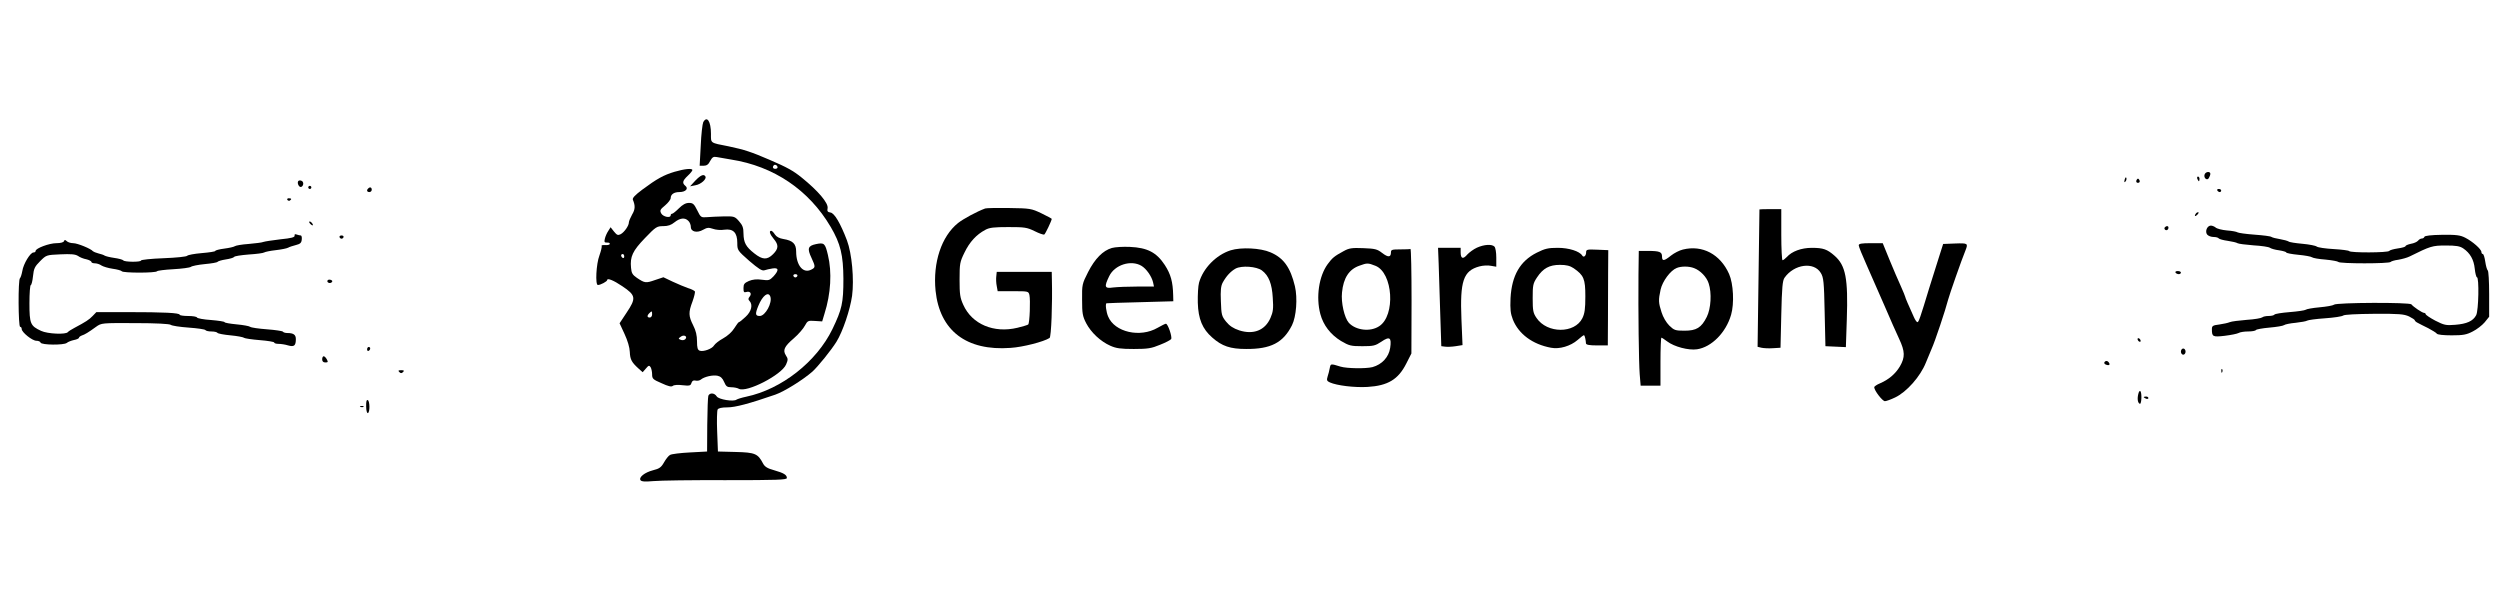 <?xml version="1.0" standalone="no"?>
<!DOCTYPE svg PUBLIC "-//W3C//DTD SVG 20010904//EN"
 "http://www.w3.org/TR/2001/REC-SVG-20010904/DTD/svg10.dtd">
<svg version="1.0" xmlns="http://www.w3.org/2000/svg"
 width="1614pt" height="384pt" viewBox="0 0 1614 384"
 preserveAspectRatio="xMidYMid meet">

<g transform="translate(0,384) scale(0.1,-0.1)"
fill="#000000" stroke="none">
<path d="M4540 3051 c-5 -11 -13 -78 -16 -150 l-7 -131 26 0 c19 0 31 8 42 31
14 25 21 29 43 25 15 -3 56 -10 92 -16 276 -43 503 -197 643 -435 64 -109 81
-182 82 -335 0 -156 -9 -196 -71 -325 -102 -210 -328 -388 -556 -436 -29 -6
-57 -15 -63 -19 -19 -15 -116 1 -128 21 -14 23 -45 25 -54 4 -3 -9 -6 -93 -7
-188 l-1 -172 -111 -6 c-60 -3 -118 -10 -128 -16 -10 -5 -27 -27 -39 -48 -18
-32 -30 -41 -71 -51 -54 -14 -93 -45 -81 -64 6 -9 28 -11 83 -6 41 4 252 7
469 6 329 0 393 2 393 14 0 20 -19 32 -82 50 -44 12 -61 23 -72 44 -33 63 -51
71 -176 74 l-115 3 -5 128 c-3 71 -1 135 3 143 5 9 26 14 63 14 51 0 141 24
309 82 58 20 178 95 239 148 35 31 124 141 157 195 40 65 87 204 100 295 14
105 -1 273 -33 358 -42 110 -81 177 -107 180 -18 3 -22 8 -18 28 6 32 -60 111
-168 198 -53 43 -94 66 -206 114 -118 51 -164 66 -264 87 -123 24 -115 19
-115 81 0 81 -26 119 -50 75z m480 -292 c0 -5 -7 -9 -15 -9 -15 0 -20 12 -9
23 8 8 24 -1 24 -14z"/>
<path d="M4355 2731 c-70 -21 -114 -45 -208 -115 -48 -36 -66 -55 -61 -66 16
-38 15 -62 -5 -95 -11 -20 -21 -43 -21 -51 0 -21 -29 -63 -53 -76 -18 -9 -24
-6 -43 17 l-22 28 -15 -24 c-9 -13 -19 -36 -22 -50 -5 -21 -3 -26 14 -25 11 1
19 -3 18 -9 -1 -5 -15 -9 -30 -7 -16 1 -26 -2 -23 -6 3 -5 -4 -32 -14 -61 -21
-54 -28 -191 -10 -191 17 0 60 23 60 32 0 15 42 -2 98 -40 88 -59 90 -77 27
-171 l-45 -68 32 -69 c20 -43 33 -87 34 -116 2 -49 12 -67 56 -107 l27 -24 21
24 c17 20 21 22 30 9 5 -8 10 -29 10 -46 0 -29 5 -34 61 -58 43 -20 64 -25 73
-17 7 6 33 8 63 4 45 -5 52 -3 57 15 5 14 13 18 26 15 11 -3 26 0 34 6 22 19
79 32 109 25 19 -4 32 -16 42 -40 12 -28 19 -34 45 -34 17 0 40 -4 50 -10 50
-27 277 90 305 157 13 30 13 37 -1 58 -22 34 -11 58 51 111 29 25 61 62 71 81
18 33 21 34 65 31 l47 -3 15 50 c41 129 49 268 22 379 -18 76 -24 81 -77 70
-52 -11 -58 -28 -29 -89 26 -56 26 -62 0 -75 -53 -29 -99 26 -99 116 0 50 -21
71 -83 81 -25 4 -44 14 -54 29 -8 13 -19 24 -24 24 -16 0 -9 -22 16 -52 33
-39 32 -63 -4 -99 -38 -38 -68 -37 -121 5 -55 43 -69 70 -70 128 0 38 -6 54
-29 80 -27 31 -32 32 -97 31 -38 -1 -87 -3 -109 -5 -39 -3 -41 -2 -64 45 -20
40 -27 47 -53 47 -21 0 -41 -11 -65 -35 -19 -19 -39 -35 -44 -35 -5 0 -9 -4
-9 -10 0 -20 -49 -10 -61 12 -10 19 -8 25 25 52 20 17 36 38 36 47 0 24 21 39
56 39 40 0 61 22 39 40 -22 18 -19 33 15 65 17 16 30 32 30 37 0 13 -50 8
-115 -11z m89 -317 c9 -8 16 -26 16 -39 0 -32 41 -41 80 -18 25 14 35 15 62 6
18 -7 52 -10 74 -6 58 8 84 -19 84 -85 0 -47 1 -49 77 -116 60 -51 82 -66 98
-61 11 4 35 9 53 12 40 6 42 -11 6 -51 -25 -26 -31 -28 -75 -22 -33 5 -60 2
-84 -8 -29 -13 -35 -20 -35 -46 0 -26 3 -30 19 -25 24 7 37 -11 20 -31 -9 -11
-9 -18 -1 -26 24 -24 14 -69 -25 -104 -20 -19 -39 -34 -43 -34 -3 0 -16 -18
-30 -40 -14 -23 -43 -49 -72 -65 -26 -14 -52 -35 -58 -45 -12 -22 -70 -43 -93
-34 -13 5 -17 19 -17 60 0 38 -7 69 -25 104 -30 60 -31 83 -4 154 11 31 18 60
15 65 -4 5 -23 15 -44 21 -20 7 -64 25 -98 41 l-61 29 -54 -18 c-60 -21 -66
-20 -117 14 -29 20 -35 31 -38 65 -7 72 10 109 90 192 70 73 77 77 118 77 31
0 51 7 73 25 35 28 67 32 89 9z m-414 -230 c0 -8 -4 -12 -10 -9 -5 3 -10 10
-10 16 0 5 5 9 10 9 6 0 10 -7 10 -16z m1118 -125 c-2 -6 -8 -10 -13 -10 -5 0
-11 4 -13 10 -2 6 4 11 13 11 9 0 15 -5 13 -11z m-175 -133 c15 -40 -32 -126
-68 -126 -29 0 -31 13 -9 66 27 66 64 94 77 60z m-763 -116 c0 -11 -7 -20 -15
-20 -18 0 -19 12 -3 28 16 16 18 15 18 -8z m214 -160 c-6 -6 -19 -8 -29 -4
-17 7 -17 8 1 21 21 15 45 0 28 -17z"/>
<path d="M14233 2714 c-8 -22 15 -43 27 -24 5 8 10 21 10 28 0 17 -30 15 -37
-4z"/>
<path d="M4489 2674 l-34 -37 35 7 c36 6 74 41 64 57 -10 17 -30 9 -65 -27z"/>
<path d="M13717 2681 c-4 -17 -3 -21 5 -13 5 5 8 16 6 23 -3 8 -7 3 -11 -10z"/>
<path d="M14186 2685 c4 -8 8 -15 10 -15 2 0 4 7 4 15 0 8 -4 15 -10 15 -5 0
-7 -7 -4 -15z"/>
<path d="M13795 2680 c-8 -13 -1 -24 14 -19 6 3 7 10 2 18 -6 10 -10 10 -16 1z"/>
<path d="M1925 2670 c-8 -13 6 -41 19 -37 17 6 19 34 2 40 -9 4 -18 2 -21 -3z"/>
<path d="M1990 2630 c0 -5 5 -10 10 -10 6 0 10 5 10 10 0 6 -4 10 -10 10 -5 0
-10 -4 -10 -10z"/>
<path d="M2377 2623 c-12 -11 -8 -23 8 -23 8 0 15 7 15 15 0 16 -12 20 -23 8z"/>
<path d="M14315 2610 c3 -5 10 -10 16 -10 5 0 9 5 9 10 0 6 -7 10 -16 10 -8 0
-12 -4 -9 -10z"/>
<path d="M1855 2550 c4 -6 11 -8 16 -5 14 9 11 15 -7 15 -8 0 -12 -5 -9 -10z"/>
<path d="M6360 2494 c-54 -20 -141 -67 -175 -94 -107 -86 -163 -255 -145 -437
27 -258 199 -390 484 -369 80 5 215 40 252 64 11 6 19 221 15 377 l-1 50 -178
0 -177 0 -3 -29 c-2 -16 -1 -44 3 -63 l6 -33 99 0 c98 0 100 0 106 -25 7 -30
2 -181 -8 -190 -3 -3 -35 -13 -69 -21 -153 -37 -294 23 -350 148 -21 46 -24
68 -24 163 0 103 2 114 32 175 33 68 76 115 134 146 27 15 57 18 149 18 104 0
120 -2 169 -26 30 -15 58 -25 63 -22 7 4 48 90 48 101 0 2 -30 18 -67 36 -65
31 -73 32 -208 34 -77 1 -147 0 -155 -3z"/>
<path d="M11359 2488 c0 -2 -3 -202 -6 -445 l-6 -442 25 -6 c13 -3 47 -5 74
-3 l49 3 5 215 c4 173 8 219 21 237 62 88 190 105 234 31 18 -29 21 -57 25
-253 l5 -220 66 -3 66 -3 6 178 c9 265 -7 349 -79 412 -48 42 -73 51 -147 51
-68 0 -129 -23 -161 -59 -11 -11 -23 -21 -28 -21 -4 0 -8 74 -8 165 l0 165
-70 0 c-38 0 -70 -1 -71 -2z"/>
<path d="M14175 2459 c-11 -16 -1 -19 13 -3 7 8 8 14 3 14 -5 0 -13 -5 -16
-11z"/>
<path d="M2002 2396 c7 -8 15 -12 17 -11 5 6 -10 25 -20 25 -5 0 -4 -6 3 -14z"/>
<path d="M14268 2383 c-22 -6 -33 -40 -18 -58 7 -8 25 -15 41 -15 15 0 30 -4
33 -9 4 -5 30 -12 59 -16 28 -4 57 -11 62 -15 6 -4 52 -10 104 -14 52 -3 99
-10 106 -16 7 -5 33 -13 59 -16 25 -4 46 -10 46 -14 0 -4 35 -11 78 -15 42 -4
82 -11 88 -16 6 -5 46 -12 88 -15 42 -4 79 -11 82 -15 7 -12 331 -12 338 0 3
4 25 11 49 14 24 4 57 13 73 21 135 67 147 71 234 71 67 0 91 -4 113 -19 44
-30 68 -72 74 -131 3 -30 10 -55 14 -55 15 0 11 -215 -5 -245 -20 -38 -60 -56
-136 -62 -59 -5 -71 -2 -128 27 -34 18 -62 37 -62 42 0 4 -5 8 -10 8 -12 0
-71 40 -82 55 -10 14 -483 12 -500 -2 -7 -6 -49 -13 -93 -17 -44 -4 -84 -11
-90 -16 -5 -4 -52 -11 -103 -15 -50 -4 -95 -11 -98 -16 -3 -5 -20 -9 -38 -9
-17 0 -36 -4 -41 -9 -6 -5 -50 -13 -100 -16 -49 -4 -99 -10 -110 -15 -11 -5
-41 -11 -67 -15 -42 -5 -48 -9 -48 -30 0 -49 5 -52 83 -43 40 5 80 13 89 18
10 6 38 10 62 10 25 0 47 4 50 9 3 5 43 12 88 16 46 4 88 11 94 16 6 5 40 12
75 15 35 4 69 10 74 14 6 4 57 11 115 15 58 4 111 12 118 18 7 6 87 10 200 11
161 1 192 -2 225 -17 20 -10 37 -21 37 -25 0 -4 9 -12 20 -17 10 -6 41 -21 67
-34 26 -14 51 -29 55 -35 4 -7 44 -11 96 -11 74 0 96 4 136 25 26 13 61 40 77
59 l29 36 0 147 c0 81 -4 149 -9 152 -5 4 -12 29 -16 56 -4 28 -11 50 -16 50
-5 0 -9 6 -9 13 0 18 -57 68 -104 92 -33 17 -58 20 -150 19 -71 -1 -112 -6
-114 -13 -2 -6 -9 -11 -17 -11 -7 0 -18 -6 -24 -14 -7 -8 -27 -17 -46 -20 -19
-4 -35 -11 -35 -15 0 -5 -22 -11 -50 -15 -27 -4 -52 -11 -55 -16 -8 -12 -252
-13 -259 -1 -3 4 -48 10 -101 13 -52 3 -100 10 -108 16 -7 6 -48 14 -92 18
-44 4 -85 10 -90 15 -6 4 -31 11 -55 15 -25 4 -49 10 -55 14 -5 5 -55 11 -110
15 -55 4 -104 11 -110 15 -5 4 -36 10 -67 12 -32 3 -66 11 -75 20 -10 8 -26
13 -35 11z"/>
<path d="M13975 2371 c-6 -11 9 -23 19 -14 9 9 7 23 -3 23 -6 0 -12 -4 -16 -9z"/>
<path d="M1902 2319 c2 -11 -21 -17 -92 -24 -52 -6 -102 -14 -110 -17 -8 -4
-51 -9 -95 -13 -44 -3 -84 -10 -90 -15 -5 -4 -36 -11 -67 -15 -32 -4 -58 -11
-58 -15 0 -4 -39 -10 -87 -14 -48 -4 -90 -12 -94 -17 -3 -6 -72 -13 -152 -16
-81 -3 -147 -10 -147 -15 0 -11 -107 -10 -114 1 -4 5 -30 12 -59 16 -28 4 -56
11 -62 15 -5 4 -23 10 -40 14 -16 4 -32 11 -35 14 -12 16 -100 52 -127 52 -16
0 -35 6 -42 13 -11 10 -14 10 -18 0 -3 -8 -23 -13 -49 -13 -46 0 -134 -33
-134 -50 0 -6 -6 -10 -14 -10 -20 0 -65 -73 -72 -120 -4 -22 -11 -43 -15 -46
-13 -8 -11 -314 1 -314 6 0 10 -6 10 -14 0 -21 68 -76 95 -76 13 0 25 -5 27
-12 6 -16 150 -17 169 -2 8 7 29 15 47 19 17 3 32 10 32 15 0 4 8 10 18 14 19
6 41 19 92 56 35 25 36 25 252 24 136 0 222 -5 230 -11 7 -6 59 -14 116 -18
56 -4 105 -11 108 -16 3 -5 20 -9 39 -9 19 0 36 -4 39 -9 4 -5 41 -12 84 -16
42 -4 82 -11 87 -16 6 -4 52 -11 103 -15 51 -4 92 -11 92 -15 0 -5 12 -9 28
-9 15 0 43 -4 62 -10 39 -11 50 -2 50 41 0 28 -15 39 -55 39 -13 0 -26 4 -29
9 -3 4 -49 11 -103 15 -53 4 -102 11 -108 16 -6 5 -45 12 -88 16 -42 4 -77 10
-77 14 0 4 -39 10 -87 14 -49 3 -89 11 -91 16 -2 6 -28 10 -58 10 -30 0 -54 4
-54 8 0 12 -101 17 -337 17 l-201 0 -24 -25 c-23 -24 -43 -37 -118 -77 -19
-10 -38 -22 -42 -27 -12 -17 -131 -12 -173 8 -69 32 -75 46 -75 179 0 64 4
117 9 117 4 0 11 26 14 57 5 49 11 62 46 97 40 40 41 40 130 44 69 3 96 1 114
-10 12 -9 37 -19 55 -22 17 -4 32 -12 32 -17 0 -5 10 -9 23 -9 12 0 31 -6 42
-14 11 -7 44 -17 72 -21 29 -4 55 -11 59 -16 7 -12 221 -12 228 0 3 4 50 10
105 13 55 3 106 10 113 15 7 6 48 14 90 18 43 4 80 10 83 15 3 4 26 11 52 15
27 4 51 11 54 16 3 6 46 12 95 16 49 3 94 9 99 13 6 4 39 11 75 15 35 4 71 11
80 16 8 5 31 12 50 17 28 7 36 14 38 35 2 15 -1 27 -7 27 -5 0 -17 3 -26 6
-10 4 -15 2 -13 -7z"/>
<path d="M2192 2309 c2 -6 8 -10 13 -10 5 0 11 4 13 10 2 6 -4 11 -13 11 -9 0
-15 -5 -13 -11z"/>
<path d="M12000 2256 c0 -8 23 -65 51 -127 28 -63 80 -181 115 -262 35 -82 78
-179 95 -215 38 -81 39 -118 5 -177 -29 -49 -73 -86 -129 -110 -20 -8 -37 -20
-37 -25 0 -21 53 -90 69 -90 9 0 39 11 66 24 74 35 163 135 199 226 10 25 27
65 37 89 21 46 89 249 106 316 10 37 85 252 112 318 18 46 16 48 -66 45 l-78
-3 -27 -85 c-15 -47 -43 -137 -63 -200 -58 -192 -68 -220 -76 -220 -5 0 -15
15 -23 33 -35 77 -56 126 -56 131 0 3 -13 34 -28 68 -16 35 -49 111 -73 170
l-44 108 -77 0 c-60 0 -78 -3 -78 -14z"/>
<path d="M9535 2241 c-22 -10 -50 -31 -63 -45 -27 -32 -42 -26 -42 15 l0 29
-73 0 -73 0 4 -102 c2 -57 6 -200 10 -318 l7 -215 24 -3 c13 -2 44 -1 69 3
l44 7 -7 167 c-10 247 12 313 116 341 22 6 55 8 74 4 l35 -6 0 59 c0 33 -5 64
-12 71 -17 17 -66 14 -113 -7z"/>
<path d="M7178 2239 c-58 -17 -109 -69 -153 -155 -39 -77 -40 -81 -39 -179 0
-88 3 -106 26 -151 32 -61 93 -118 156 -146 38 -17 67 -21 152 -21 90 0 114 4
169 27 36 14 68 31 72 37 8 14 -21 99 -34 99 -5 0 -28 -12 -53 -26 -113 -66
-278 -29 -320 73 -12 28 -19 79 -11 85 1 1 99 4 217 7 l215 6 -1 40 c-2 84
-15 134 -54 194 -53 81 -112 112 -225 117 -44 2 -96 -1 -117 -7z m191 -115
c32 -19 66 -68 75 -106 l6 -28 -108 0 c-60 0 -130 -3 -156 -6 -55 -8 -59 3
-25 73 35 73 140 107 208 67z"/>
<path d="M7945 2224 c-94 -30 -178 -116 -204 -209 -6 -21 -9 -79 -8 -129 3
-106 30 -170 93 -225 63 -56 117 -74 219 -74 159 -1 239 40 296 153 28 56 37
175 19 252 -29 121 -73 183 -158 219 -64 28 -189 34 -257 13z m202 -130 c44
-33 65 -86 70 -177 5 -70 2 -91 -15 -130 -35 -80 -110 -109 -201 -80 -39 13
-63 29 -85 56 -29 36 -31 45 -34 132 -3 70 0 99 12 121 23 42 51 72 83 90 39
21 135 14 170 -12z"/>
<path d="M8675 2219 c-61 -33 -74 -44 -104 -85 -56 -77 -76 -212 -47 -321 19
-72 66 -133 133 -174 53 -31 64 -34 138 -34 72 0 84 3 123 29 54 37 67 27 57
-40 -9 -60 -53 -107 -114 -124 -43 -11 -166 -9 -206 3 -65 20 -64 20 -70 -9
-3 -16 -9 -41 -14 -55 -7 -23 -5 -29 15 -38 45 -20 158 -34 243 -29 131 8 198
48 250 151 l33 65 1 339 c0 186 -3 337 -7 336 -3 -2 -33 -3 -66 -3 -53 0 -60
-2 -60 -19 0 -33 -18 -34 -57 -4 -32 25 -46 28 -122 31 -73 3 -92 0 -126 -19z
m205 -95 c113 -45 131 -321 24 -390 -57 -38 -151 -27 -196 22 -29 33 -51 131
-44 196 9 94 46 150 113 173 49 18 55 18 103 -1z"/>
<path d="M9922 2209 c-108 -54 -162 -147 -170 -294 -3 -73 0 -99 15 -138 37
-93 127 -160 246 -182 55 -11 127 11 172 50 21 19 40 33 42 31 5 -4 11 -33 12
-53 1 -9 22 -13 71 -13 l70 0 1 163 c0 89 1 227 1 307 l1 145 -71 3 c-66 3
-72 1 -72 -17 0 -23 -16 -36 -25 -21 -17 28 -86 50 -158 50 -62 0 -83 -5 -135
-31z m238 -101 c65 -45 75 -68 75 -181 0 -81 -4 -110 -19 -141 -50 -101 -228
-100 -296 1 -22 32 -25 47 -25 128 0 83 2 95 28 134 39 59 80 81 148 81 42 0
65 -6 89 -22z"/>
<path d="M10865 2229 c-22 -5 -57 -23 -77 -39 -45 -36 -58 -38 -58 -6 0 30
-16 36 -91 36 l-59 0 -2 -152 c-2 -243 2 -567 8 -645 l6 -73 64 0 64 0 0 155
c0 85 3 155 6 155 3 0 20 -11 37 -24 46 -35 139 -59 193 -51 94 14 187 108
220 223 21 72 15 200 -13 263 -57 128 -173 189 -298 158z m72 -120 c40 -15 81
-57 94 -98 21 -62 15 -163 -12 -217 -35 -70 -67 -89 -144 -89 -59 0 -67 3 -98
33 -20 20 -40 54 -50 86 -20 62 -21 78 -6 147 12 53 63 123 104 139 29 12 79
12 112 -1z"/>
<path d="M14045 2080 c3 -5 13 -10 21 -10 8 0 14 5 14 10 0 6 -9 10 -21 10
-11 0 -17 -4 -14 -10z"/>
<path d="M2115 2030 c-8 -13 15 -24 27 -12 6 6 4 11 -6 15 -8 3 -18 2 -21 -3z"/>
<path d="M13800 1651 c0 -5 5 -13 10 -16 6 -3 10 -2 10 4 0 5 -4 13 -10 16 -5
3 -10 2 -10 -4z"/>
<path d="M2370 1584 c0 -8 5 -12 10 -9 6 3 10 10 10 16 0 5 -4 9 -10 9 -5 0
-10 -7 -10 -16z"/>
<path d="M14080 1570 c0 -11 7 -20 15 -20 8 0 15 9 15 20 0 11 -7 20 -15 20
-8 0 -15 -9 -15 -20z"/>
<path d="M2080 1520 c0 -13 7 -20 20 -20 18 0 19 3 10 20 -6 11 -15 20 -20 20
-6 0 -10 -9 -10 -20z"/>
<path d="M13586 1501 c-3 -5 1 -12 10 -15 20 -8 29 -1 19 13 -8 13 -22 14 -29
2z"/>
<path d="M14341 1444 c0 -11 3 -14 6 -6 3 7 2 16 -1 19 -3 4 -6 -2 -5 -13z"/>
<path d="M2578 1438 c9 -9 15 -9 24 0 9 9 7 12 -12 12 -19 0 -21 -3 -12 -12z"/>
<path d="M13805 1297 c-8 -31 -4 -59 10 -64 11 -3 14 71 3 82 -4 4 -10 -4 -13
-18z"/>
<path d="M13840 1276 c0 -2 7 -6 15 -10 8 -3 15 -1 15 4 0 6 -7 10 -15 10 -8
0 -15 -2 -15 -4z"/>
<path d="M2364 1215 c0 -25 5 -43 11 -42 14 5 13 79 -1 84 -8 3 -11 -12 -10
-42z"/>
<path d="M2328 1213 c7 -3 16 -2 19 1 4 3 -2 6 -13 5 -11 0 -14 -3 -6 -6z"/>
</g>
</svg>
